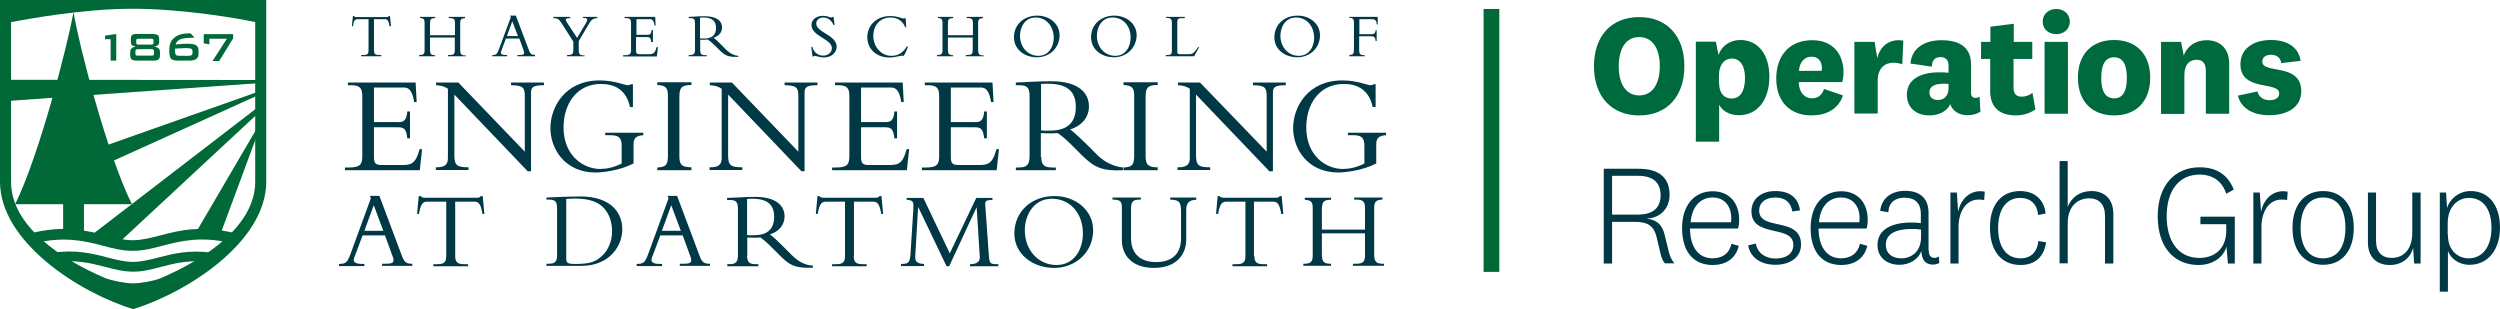 <?xml version="1.0" encoding="utf-8"?>
<!-- Generator: Adobe Illustrator 22.1.0, SVG Export Plug-In . SVG Version: 6.00 Build 0)  -->
<svg version="1.1" id="Layer_1" xmlns="http://www.w3.org/2000/svg" xmlns:xlink="http://www.w3.org/1999/xlink" x="0px" y="0px"
	 viewBox="0 0 1200 148.4" style="enable-background:new 0 0 1200 148.4;" xml:space="preserve">
<style type="text/css">
	.st0{fill:#003846;}
	.st1{fill:#006937;}
	.st2{fill:none;stroke:#006937;stroke-width:7.567;stroke-miterlimit:10;}
	.st3{fill:#006A3F;}
</style>
<g>
	<g>
		<path class="st0" d="M179.5,24.2c0,1.6,0.5,2.2,2.4,2.2h1.1V27h-9.6v-0.6h1.1c1.9,0,2.4-0.6,2.4-2.2V9.2h-5.3
			c-1.2,0-1.8,0.7-2.2,3.4h-0.5l0.5-4.9h0.6c0,0.2,0.2,0.3,0.3,0.4c0.2,0.1,0.4,0.1,0.6,0.1h14.7c0.4,0,0.9-0.1,1-0.5h0.6l0.5,4.9
			H187c-0.5-2.7-1-3.4-2.2-3.4h-5.3V24.2z"/>
		<path class="st0" d="M206.4,18v5.8c0,2,0.4,2.7,2.4,2.7h0.1V27h-7.7v-0.6h0.2c1.8,0,2.4-0.5,2.4-2.2V10.8c0-1.6-0.5-2-2.2-2.2V8.1
			h7.3v0.6c-2.2,0-2.5,0.6-2.5,2.9v5.3h12v-6c0-1.6-0.5-2.2-2.4-2.2h-0.6V8.1h7.8v0.6c-1.8,0.1-2.3,0.6-2.3,2.5v12.7
			c0,2.2,0.6,2.7,2.4,2.7h0.3V27H215v-0.6h0.9c2,0,2.4-0.7,2.4-2.3V18H206.4z"/>
		<path class="st0" d="M242.8,18.6l-1.8,4.8c-0.2,0.6-0.6,1.5-0.6,1.9c0,0.8,0.8,1.1,2.5,1.1h0.5V27h-7.1v-0.6c2,0,2.3-0.4,3.3-3
			l5.6-15.2l-0.3-0.7h2.7l6.4,16.9c0.6,1.6,1.2,1.9,2.8,1.9V27h-8.4v-0.6h0.8c1.7,0,2.4-0.2,2.4-1c0-0.5-0.2-0.9-0.3-1.3l-2-5.6
			H242.8z M245.9,10.2l-2.6,7.1h5.3L245.9,10.2z"/>
		<path class="st0" d="M281.4,10.8c1-1.7,0.4-2.2-1.6-2.2V8.1h6.9v0.6c-2.1,0.1-3,1-3.8,2.4l-5.1,8.6v4.6c0,1.6,0.6,2.3,2.4,2.3h0.4
			V27h-8.4v-0.6h0.6c1.9,0,2.4-0.7,2.4-2.2V20l-5.4-8.5c-1.5-2.4-2.2-2.8-4.2-2.8V8.1h8.1v0.6c-2.4,0-2.5,0.6-1.6,2l4.9,7.5
			L281.4,10.8z"/>
		<path class="st0" d="M313.2,20.2h-0.6c-0.2-2.2-0.8-2.4-2.1-2.4h-5.2v6.5c0,1.4,0.5,1.7,1.7,1.7h4.7c2.1,0,2.8-0.8,3.5-3.4h0.6
			l-0.5,4.5h-16.2v-0.6h0.9c2.4,0,2.9-0.7,2.9-2.5V11.1c0-1.7-0.4-2.4-2.4-2.4h-0.7V8.1h14.7l0.2,4.2h-0.5c-0.4-2.6-1.2-3.1-2.3-3.1
			h-6.4v7.5h5.5c1.1,0,1.6-0.5,1.8-2.3h0.6V20.2z"/>
		<path class="st0" d="M336.1,24.2c0,1.8,0.7,2.3,2.5,2.3h0.7V27h-8.7v-0.6h0.5c1.8,0,2.5-0.5,2.5-2.5V11.1c0-1.9-0.5-2.4-2.3-2.4
			h-0.7V8.1c0.7,0,2.6-0.1,3.9-0.2c1.3-0.1,1.9-0.1,3.9-0.1c5.7,0,8.2,2.3,8.2,5.4c0,2.3-1.6,4.2-4.1,4.9c1.1,0.9,2.1,1.7,3.5,3.2
			l2.4,2.4c1.8,1.8,3.7,2.9,6,3.1v0.5c-5.3,0.2-6.7-0.9-9.4-3.6l-2-2c-1.4-1.3-2.4-2.2-3.2-2.7c-0.8,0-1.3,0.1-2.1,0.1
			c-0.7,0-1.1,0-1.6-0.1V24.2z M336.1,18.4c0.7,0.1,1.2,0.1,1.9,0.1c3.4,0,5.7-1.4,5.7-5.1c0-2.8-1.3-5-6.1-5c-0.6,0-1,0-1.6,0.1
			V18.4z"/>
		<path class="st0" d="M389.9,22.4c0.6,2.7,2.8,4.3,5.2,4.3c2,0,4.2-1.2,4.2-3.6c0-4.4-9.8-5.7-9.8-11.1c0-2.5,2.3-4.4,5.4-4.4
			c2.6,0,3.1,0.8,4.2,0.8c0.2,0,0.4-0.1,0.5-0.3h0.5l0.5,3.9h-0.5c-0.9-2.2-2.8-3.6-4.9-3.6c-2,0-3.4,1.2-3.4,2.9
			c0,4.3,9.8,5.5,9.8,11.1c0,3-2.7,5.2-6.2,5.2c-1.7,0-3.8-0.8-4.2-0.8c-0.3,0-0.5,0.2-0.6,0.3H390l-0.6-4.6H389.9z"/>
		<path class="st0" d="M434.5,13.1c-1-2.8-3.6-4.7-7-4.7c-5.1,0-8.3,3.7-8.3,8.8c0,5.5,4,9.6,8.6,9.6c2.4,0,5.4-0.8,7.4-4.5h0.6
			c-0.4,1.4-1.2,3.3-2,4.5c-2-0.3-3.3,0.8-6.9,0.8c-6.2,0-10.6-4.1-10.6-9.7c0-5.9,4.6-10.2,11-10.2c3.8,0,5.5,1.2,6.4,1.2
			c0.3,0,0.5-0.1,0.5-0.2h0.5l0.3,4.4H434.5z"/>
		<path class="st0" d="M455,18v5.8c0,2,0.4,2.7,2.4,2.7h0.1V27h-7.7v-0.6h0.2c1.8,0,2.4-0.5,2.4-2.2V10.8c0-1.6-0.5-2-2.2-2.2V8.1
			h7.3v0.6c-2.2,0-2.5,0.6-2.5,2.9v5.3h12v-6c0-1.6-0.5-2.2-2.4-2.2H464V8.1h7.8v0.6c-1.8,0.1-2.3,0.6-2.3,2.5v12.7
			c0,2.2,0.6,2.7,2.4,2.7h0.3V27h-8.6v-0.6h0.9c2,0,2.4-0.7,2.4-2.3V18H455z"/>
		<path class="st0" d="M497.7,27.5c-6,0-11-3.8-11-9.6c0-6.1,4.7-10.4,11.2-10.4c5.8,0,10.7,3.9,10.7,9.4
			C508.6,23.2,503.6,27.5,497.7,27.5z M497.1,8.4c-5.4,0-7.5,5-7.5,8.7c0,5.7,3.9,9.7,8.8,9.7c5,0,7.4-4.4,7.4-8.7
			C505.7,12.4,502.1,8.4,497.1,8.4z"/>
		<path class="st0" d="M534.7,27.5c-6,0-11-3.8-11-9.6c0-6.1,4.7-10.4,11.2-10.4c5.8,0,10.7,3.9,10.7,9.4
			C545.5,23.2,540.6,27.5,534.7,27.5z M534,8.4c-5.4,0-7.5,5-7.5,8.7c0,5.7,3.9,9.7,8.8,9.7c5,0,7.4-4.4,7.4-8.7
			C542.7,12.4,539.1,8.4,534,8.4z"/>
		<path class="st0" d="M573.2,27h-13.6v-0.6h1c1.4,0,1.9-0.5,1.9-2V10.9c0-1.6-0.5-2.3-2.4-2.3h-0.4V8.1h9v0.6h-1.1
			c-2,0-2.5,0.2-2.5,2.1v14.1c0,0.8,0.3,1.1,1.2,1.1h4.5c1.8,0,2.4-0.7,4.3-3.4h0.5L573.2,27z"/>
		<path class="st0" d="M622.7,27.5c-6,0-11-3.8-11-9.6c0-6.1,4.7-10.4,11.2-10.4c5.8,0,10.7,3.9,10.7,9.4
			C633.6,23.2,628.6,27.5,622.7,27.5z M622.1,8.4c-5.4,0-7.5,5-7.5,8.7c0,5.7,3.9,9.7,8.8,9.7c5,0,7.4-4.4,7.4-8.7
			C630.7,12.4,627.1,8.4,622.1,8.4z"/>
		<path class="st0" d="M660.8,19.7h-0.5c-0.1-1.8-0.7-2.3-2.2-2.3h-5.7v6.7c0,1.7,0.4,2.4,2.7,2.4V27h-7.4v-0.6
			c1.9-0.1,2.2-0.5,2.2-3v-12c0-2-0.2-2.8-2.3-2.9V8.1h13.7v3.6h-0.5c0-1.8-0.6-2.5-2.5-2.5h-5.8v7.2h6c1.1,0,1.7-0.6,1.8-1.9h0.5
			V19.7z"/>
		<path class="st0" d="M196.8,66.4h-1.3c-0.5-4.8-1.8-5.3-4.6-5.3h-11.4v14.4c0,3.1,1.1,3.7,3.7,3.7h10.4c4.7,0,6.2-1.8,7.8-7.6h1.2
			l-1.1,10.1h-35.9v-1.3h1.9c5.4,0,6.4-1.5,6.4-5.5V46.3c0-3.8-0.9-5.4-5.4-5.4h-1.5v-1.3h32.5L200,49h-1.2c-0.9-5.7-2.6-7-5-7
			h-14.3v16.6h12.1c2.4,0,3.6-1.2,3.9-5.1h1.3V66.4z"/>
		<path class="st0" d="M253.2,82.1l-35.1-36.7v29c0,4.9,1.1,5.9,6.8,5.9v1.3h-15.7v-1.3h0.3c4.2,0,5.5-1.4,5.5-4.5V42.6
			c-1.6-1.1-3.3-1.6-5.7-1.7v-1.3H220l31.9,33.2V45.9c0-4.1-1.2-4.9-6.6-5v-1.3h15.8v1.3c-5.1,0-6.2,0.9-6.2,3.5v37.8H253.2z"/>
		<path class="st0" d="M304,78.5c-6.7,3.5-15.3,4.3-18.1,4.3c-14.8,0-21.7-11.4-21.7-21.3c0-10.2,7.1-22.9,23.6-22.9
			c7.2,0,12,2.3,13.5,2.3c0.6,0,1.2-0.1,1.6-0.5h0.9v11h-1.4c-1.8-8.5-7.6-11.1-13.9-11.1c-11.9,0-18,9.9-18,20.8
			c0,13.9,9.8,20,17.5,20c3.1,0,6.6-0.7,10.4-2.6V70c0-3.9-1.4-5.1-5.4-5.1h-2.5v-1.2h18.3v1.2c-3.4,0.2-4.7,1.4-4.7,4.3V78.5z"/>
		<path class="st0" d="M331.9,81.7h-16.4v-1.3c4.2-0.2,5.1-1.3,5.1-5.8V45.7c0-3.7-1.3-4.7-5.1-4.9v-1.3h16.4v1.3
			c-4.3,0-5.8,0.9-5.8,5.5V75c0,4,1.1,5.3,5.8,5.3V81.7z"/>
		<path class="st0" d="M384.6,82.1l-35.1-36.7v29c0,4.9,1.1,5.9,6.8,5.9v1.3h-15.7v-1.3h0.3c4.2,0,5.5-1.4,5.5-4.5V42.6
			c-1.6-1.1-3.3-1.6-5.7-1.7v-1.3h10.6l31.9,33.2V45.9c0-4.1-1.2-4.9-6.6-5v-1.3h15.8v1.3c-5.1,0-6.2,0.9-6.2,3.5v37.8H384.6z"/>
		<path class="st0" d="M430.6,66.4h-1.3c-0.5-4.8-1.8-5.3-4.6-5.3h-11.4v14.4c0,3.1,1.1,3.7,3.7,3.7h10.4c4.7,0,6.2-1.8,7.8-7.6h1.2
			l-1.1,10.1h-35.9v-1.3h1.9c5.4,0,6.4-1.5,6.4-5.5V46.3c0-3.8-0.9-5.4-5.4-5.4h-1.5v-1.3h32.5l0.5,9.4h-1.2c-0.9-5.7-2.6-7-5-7
			h-14.3v16.6h12.1c2.4,0,3.6-1.2,3.9-5.1h1.3V66.4z"/>
		<path class="st0" d="M473.7,66.4h-1.3c-0.5-4.8-1.8-5.3-4.6-5.3h-11.4v14.4c0,3.1,1.1,3.7,3.7,3.7h10.4c4.7,0,6.2-1.8,7.8-7.6h1.2
			l-1.1,10.1h-35.9v-1.3h1.9c5.4,0,6.4-1.5,6.4-5.5V46.3c0-3.8-0.9-5.4-5.4-5.4h-1.5v-1.3h32.5l0.5,9.4h-1.2c-0.9-5.7-2.6-7-5-7
			h-14.3v16.6h12.1c2.4,0,3.6-1.2,3.9-5.1h1.3V66.4z"/>
		<path class="st0" d="M499.8,75.3c0,4.1,1.6,5.1,5.4,5.1h1.6v1.3h-19.2v-1.3h1.2c4,0,5.4-1.1,5.4-5.6V46.3c0-4.2-1.1-5.4-5.1-5.4
			h-1.5v-1.3c1.6,0,5.8-0.3,8.5-0.4c2.8-0.1,4.1-0.2,8.5-0.2c12.5,0,18.1,5.1,18.1,12.1c0,5.1-3.4,9.3-9,11c2.5,2,4.5,3.9,7.7,7
			l5.3,5.3c4,4,9,5.7,12.4,6v1.3c-10,0.5-13.9-1.3-19.9-7.3l-4.5-4.5c-3-3-5.3-4.9-7-6c-1.7,0.1-2.8,0.1-4.6,0.1
			c-1.5,0-2.4-0.1-3.5-0.1V75.3z M499.8,62.6c1.6,0.2,2.6,0.1,4.2,0.1c7.5,0,12.4-3.2,12.4-11.3c0-6.3-2.8-11.2-13.3-11.2
			c-1.3,0-2.2,0-3.4,0.1V62.6z"/>
		<path class="st0" d="M555.7,81.7h-16.4v-1.3c4.2-0.2,5.1-1.3,5.1-5.8V45.7c0-3.7-1.3-4.7-5.1-4.9v-1.3h16.4v1.3
			c-4.3,0-5.8,0.9-5.8,5.5V75c0,4,1.1,5.3,5.8,5.3V81.7z"/>
		<path class="st0" d="M609.2,82.1l-35.1-36.7v29c0,4.9,1.1,5.9,6.8,5.9v1.3h-15.7v-1.3h0.3c4.2,0,5.6-1.4,5.6-4.5V42.6
			c-1.6-1.1-3.3-1.6-5.7-1.7v-1.3h10.6L608,72.8V45.9c0-4.1-1.2-4.9-6.6-5v-1.3h15.8v1.3c-5.1,0-6.2,0.9-6.2,3.5v37.8H609.2z"/>
		<path class="st0" d="M660.5,78.5c-6.7,3.5-15.3,4.3-18.1,4.3c-14.8,0-21.7-11.4-21.7-21.3c0-10.2,7.1-22.9,23.6-22.9
			c7.2,0,12,2.3,13.5,2.3c0.6,0,1.1-0.1,1.6-0.5h0.9v11h-1.4c-1.8-8.5-7.6-11.1-13.9-11.1c-11.9,0-18,9.9-18,20.8
			c0,13.9,9.7,20,17.5,20c3.1,0,6.6-0.7,10.4-2.6V70c0-3.9-1.4-5.1-5.4-5.1H647v-1.2h18.3v1.2c-3.4,0.2-4.7,1.4-4.7,4.3V78.5z"/>
		<path class="st0" d="M174,113.1l-3.1,8.3c-0.4,1-1.1,2.6-1.1,3.3c0,1.4,1.4,2,4.3,2h0.8v1h-12.2v-1c3.4-0.1,4-0.6,5.7-5.2
			l9.6-26.3l-0.5-1.2h4.6l11,29.3c1.1,2.8,2.2,3.3,4.8,3.3v1h-14.5v-1h1.4c3,0,4.1-0.3,4.1-1.8c0-0.8-0.4-1.6-0.6-2.2l-3.5-9.6H174z
			 M179.4,98.5l-4.5,12.3h9.1L179.4,98.5z"/>
		<path class="st0" d="M218.5,122.9c0,2.8,1,3.9,4.2,3.9h2v1H208v-1h2c3.2,0,4.2-1,4.2-3.9V96.8H205c-2.1,0-3.1,1.2-3.9,5.9h-0.9
			l0.8-8.6h1c0.1,0.3,0.3,0.5,0.6,0.6c0.3,0.1,0.7,0.2,1.1,0.2h25.4c0.7,0,1.5-0.2,1.6-0.8h1l0.8,8.6h-0.9c-0.8-4.6-1.7-5.9-3.9-5.9
			h-9.2V122.9z"/>
		<path class="st0" d="M267.4,100.1c0-3.4-0.9-4.3-4-4.3h-1.1v-1c1.9-0.1,4.5-0.2,7.4-0.3c2.9-0.1,6.1-0.2,8.9-0.2
			c13.9,0,20.1,7.1,20.1,15.8c0,8-6.2,17.5-19.5,17.5h-16.9v-1h0.9c2.9,0,4.2-0.8,4.2-3.9V100.1z M271.8,123.8
			c0,2.2,0.2,2.9,4.3,2.9c7.1,0,10-1,13.3-4.3c2-1.9,4.4-6,4.4-11.4c0-3.9-1.1-8.2-4.2-11.4c-2.4-2.4-6.2-4.3-13.6-4.3
			c-2.2,0-3.6,0.2-4.2,0.2V123.8z"/>
		<path class="st0" d="M316.9,113.1l-3.1,8.3c-0.4,1-1.1,2.6-1.1,3.3c0,1.4,1.4,2,4.3,2h0.8v1h-12.2v-1c3.4-0.1,4-0.6,5.7-5.2
			l9.6-26.3l-0.5-1.2h4.6l11,29.3c1.1,2.8,2.2,3.3,4.8,3.3v1h-14.5v-1h1.4c3,0,4.1-0.3,4.1-1.8c0-0.8-0.4-1.6-0.6-2.2l-3.5-9.6
			H316.9z M322.2,98.5l-4.5,12.3h9.1L322.2,98.5z"/>
		<path class="st0" d="M358.6,122.8c0,3.2,1.3,4,4.2,4h1.2v1h-14.9v-1h0.9c3.1,0,4.2-0.8,4.2-4.4v-22.2c0-3.3-0.9-4.2-4-4.2h-1.2v-1
			c1.3,0,4.5-0.2,6.7-0.3c2.2-0.1,3.2-0.2,6.7-0.2c9.8,0,14.2,4,14.2,9.4c0,4-2.7,7.3-7,8.6c1.9,1.5,3.5,3,6,5.5l4.2,4.2
			c3.1,3.1,6.3,5.1,10.4,5.3v1c-9.2,0.4-11.6-1.6-16.3-6.3l-3.5-3.5c-2.3-2.3-4.2-3.9-5.4-4.7c-1.3,0.1-2.2,0.1-3.6,0.1
			c-1.2,0-1.8-0.1-2.7-0.1V122.8z M358.6,112.8c1.3,0.2,2.1,0.1,3.3,0.1c5.9,0,9.7-2.5,9.7-8.8c0-4.9-2.2-8.7-10.4-8.7
			c-1,0-1.7,0-2.6,0.1V112.8z"/>
		<path class="st0" d="M409.8,122.9c0,2.8,1,3.9,4.2,3.9h2v1h-16.6v-1h2c3.2,0,4.2-1,4.2-3.9V96.8h-9.2c-2.1,0-3.1,1.2-3.9,5.9h-0.9
			l0.8-8.6h1c0,0.3,0.3,0.5,0.6,0.6c0.3,0.1,0.7,0.2,1.1,0.2h25.4c0.7,0,1.5-0.2,1.6-0.8h1l0.8,8.6h-0.9c-0.8-4.6-1.7-5.9-3.9-5.9
			h-9.2V122.9z"/>
		<path class="st0" d="M454.3,127.7l-13.5-28.2h-0.1l-1.4,23.8c-0.2,2.7,1.9,3.3,4.2,3.4v1h-11v-1c3.9,0,4.3-0.8,4.6-5.6l1.3-20.6
			c0.2-3.5,0.1-4.4-3.2-4.6v-0.9h8l12.7,26.6l12.7-26.6h7.8v0.9c-2.6,0.2-3.6,0.3-3.5,2.1l1.7,23.9c0.3,4.9,0.7,4.9,4.6,4.9v1h-13.6
			v-1c2.5,0,4.9-0.7,4.7-3.5l-1.5-23.7h-0.1l-13.1,28.2H454.3z"/>
		<path class="st0" d="M506,128.6c-10.4,0-19.1-6.7-19.1-16.5c0-10.5,8.1-18,19.3-18c10,0,18.5,6.8,18.5,16.3
			C524.8,121.1,516.2,128.6,506,128.6z M504.9,95.4c-9.3,0-13,8.7-13,15c0,9.9,6.7,16.8,15.2,16.8c8.6,0,12.7-7.6,12.7-15.1
			C519.8,102.3,513.6,95.4,504.9,95.4z"/>
		<path class="st0" d="M574.2,94.9v1c-3.5,0.1-4.8,1.5-4.8,4.9V115c0,6.6-4.2,13.6-15.6,13.6c-10.1,0-15.3-5.8-15.3-13.3V99.8
			c0-3.4-0.9-3.9-4.5-4v-1h13.6v1h-0.5c-2.9,0-4.2,0.8-4.2,3.9v14.7c0,7.1,4.2,11.4,12,11.4c6,0,12-2.5,12-11.5V102
			c0-5.1-0.8-6-5.2-6.2v-1H574.2z"/>
		<path class="st0" d="M602.1,122.9c0,2.8,1,3.9,4.2,3.9h1.9v1h-16.6v-1h2c3.2,0,4.2-1,4.2-3.9V96.8h-9.2c-2.1,0-3.1,1.2-3.9,5.9h-1
			l0.8-8.6h1c0,0.3,0.3,0.5,0.6,0.6c0.3,0.1,0.7,0.2,1.1,0.2h25.4c0.7,0,1.5-0.2,1.6-0.8h1l0.8,8.6h-1c-0.8-4.6-1.7-5.9-3.9-5.9
			h-9.2V122.9z"/>
		<path class="st0" d="M634.5,112v10c0,3.4,0.7,4.6,4.2,4.6h0.2v1h-13.3v-1h0.3c3.1,0,4.2-0.8,4.2-3.9V99.6c0-2.7-0.9-3.5-3.8-3.7
			v-1h12.6v1c-3.7,0-4.4,1-4.4,5.1v9.2h20.7V99.7c0-2.8-0.9-3.9-4.2-3.9h-1v-1h13.6v1c-3.2,0.1-4,1.1-4,4.3v21.9
			c0,3.7,1.1,4.6,4.2,4.6h0.5v1h-14.9v-1h1.6c3.4,0,4.2-1.2,4.2-4V112H634.5z"/>
		<polygon class="st1" points="125.7,43.4 16.1,82.1 10.3,97.1 125.7,44.9 		"/>
		<polygon class="st1" points="125.7,50 43.2,113.4 56.5,117 125.7,52.7 		"/>
		<polygon class="st1" points="125.7,57.5 93.5,112.5 105.2,114 125.7,58.7 		"/>
		<polygon class="st1" points="125.7,38.4 3.2,38.3 3.2,48.5 125.7,39.8 		"/>
		<g>
			<path class="st1" d="M113.1,112c-16.5-4.1-27-1.4-36.2,1c-4.7,1.2-8.8,2.3-13.2,2.3c-4.4,0-8.5-1.1-13.2-2.3
				c-9.1-2.4-19.5-5.1-35.9-1l1.2,4.9c15.1-3.7,24.9-1.2,33.4,1c4.8,1.3,9.4,2.5,14.5,2.5c5,0,9.6-1.2,14.5-2.5
				c8.6-2.2,18.4-4.8,33.7-1L113.1,112z"/>
		</g>
		<g>
			<path class="st1" d="M101.9,121.3c-11.2-1.5-19,0.5-25.9,2.3c-4.4,1.1-8.1,2.1-12.2,2.1c-4.1,0-7.8-1-12.2-2.1
				c-7.2-1.9-15.3-4-27-2.2l0.7,4.6c10.8-1.6,18.1,0.3,25.2,2.1c4.5,1.2,8.7,2.3,13.4,2.3c4.7,0,8.9-1.1,13.4-2.3
				c6.8-1.8,13.9-3.6,24.2-2.2L101.9,121.3z"/>
		</g>
		<path class="st1" d="M30.3,112.8V98h-23c11.8-24.2,25-75.8,28-92.2C38,22.3,51.6,74.5,63.3,98h-23v14.8H30.3z"/>
		<g>
			<path class="st1" d="M53.1,18.8h-2.7v-1.7l5.4-0.8v12.8h-2.7V18.8z"/>
			<path class="st1" d="M75.8,16.9c0.4,0.4,0.6,1,0.6,2V20c0,0.7-0.2,1.3-0.5,1.6c-0.4,0.4-1,0.6-1.9,0.8c0.9,0.1,1.6,0.4,2.1,0.8
				c0.4,0.4,0.7,1,0.7,1.8v1.3c0,1-0.2,1.8-0.7,2.2c-0.4,0.4-1.3,0.6-2.4,0.6h-8.1c-1.2,0-1.9-0.2-2.4-0.6c-0.5-0.4-0.7-1.1-0.7-2.2
				V25c0-0.8,0.2-1.4,0.7-1.8c0.4-0.4,1.1-0.7,2-0.8c-0.9-0.2-1.5-0.4-1.9-0.8c-0.4-0.4-0.5-0.9-0.5-1.6v-1.2c0-1,0.2-1.6,0.6-2
				c0.4-0.3,1.2-0.5,2.3-0.5h7.9C74.6,16.4,75.4,16.6,75.8,16.9z M66.3,23.6c-0.5,0-0.8,0.1-1,0.2C65.1,24,65,24.3,65,24.7v0.9
				c0,0.5,0.1,0.8,0.2,0.9c0.2,0.2,0.5,0.2,1,0.2h6.5c0.5,0,0.8-0.1,1-0.2c0.2-0.1,0.2-0.4,0.2-0.9v-0.9c0-0.5-0.1-0.8-0.2-0.9
				c-0.1-0.1-0.5-0.2-1-0.2H66.3z M66.6,18.6c-0.5,0-0.8,0.1-1,0.2c-0.2,0.2-0.2,0.5-0.2,0.9v0.6c0,0.5,0.1,0.8,0.2,0.9
				c0.2,0.2,0.5,0.2,1,0.2h5.9c0.5,0,0.8-0.1,1-0.2c0.2-0.2,0.2-0.5,0.2-0.9v-0.6c0-0.5-0.1-0.8-0.2-0.9c-0.2-0.1-0.5-0.2-1-0.2
				H66.6z"/>
			<path class="st1" d="M87.1,21.1C88,21,89,21,89.9,21c2,0,3.5,0.2,4.2,0.7c0.8,0.5,1.2,1.3,1.2,2.6V26c0,1.1-0.4,1.8-1.1,2.3
				c-0.7,0.5-1.8,0.8-3.3,0.8h-5.4c-1.6,0-2.7-0.3-3.3-0.8c-0.6-0.6-0.9-1.6-0.9-3.1v-1.7c0-2.4,0.8-4.2,2.5-5.5
				c1.6-1.3,3.9-2,6.9-2c0.1,0,0.2,0,0.4,0c0.1,0,0.3,0,0.5,0.1l1.8,2h-0.8c-2.7,0-4.7,0.3-5.9,0.7c-1.2,0.5-2,1.3-2.4,2.5
				C85.2,21.3,86.2,21.2,87.1,21.1z M84,23.7c0,0.1,0,0.2,0,0.4c0,1.2,0.2,2,0.5,2.3c0.3,0.3,1,0.4,2.1,0.4h3.5
				c0.9,0,1.5-0.1,1.8-0.3c0.3-0.2,0.5-0.6,0.5-1.2v-0.7c0-0.6-0.2-1-0.6-1.2c-0.4-0.2-1.1-0.3-2.2-0.3c-0.9,0-1.8,0-2.8,0.1
				c-1,0-1.9,0.1-2.9,0.2C84,23.5,84,23.6,84,23.7z"/>
			<path class="st1" d="M108.9,18.6h-8.4v2.7l-2.7-0.5v-4.4h14.1v2l-6.7,10.9H102L108.9,18.6z"/>
		</g>
		<path class="st1" d="M0,0v87.2c0,28.8,37.7,53.1,63.9,61.2c26.2-8.1,63.9-32.4,63.9-61.2V0L0,0z M122.5,87.2
			c0,21.2-24,37.3-45.8,46.5c-2.8,1.1-9,2.3-12.9,2.3c-4.1,0-10.7-1.5-13-2.4h0c-21.8-9.2-45.5-25.3-45.5-46.4c0,0,0-72.3,0-76.6
			c7.8-1.4,34.2-6.4,58.3-6.4c24.1,0,51.2,4.7,58.9,6.4C122.5,14.9,122.5,87.2,122.5,87.2z"/>
	</g>
	<line class="st2" x1="715.9" y1="4.3" x2="715.9" y2="130.5"/>
	<g>
		<path class="st3" d="M808.5,31.8c0,14.6-8.5,23.6-21.7,23.6s-21.7-9-21.7-23.6s8.4-23.6,21.7-23.6S808.5,17.2,808.5,31.8z
			 M777,31.8c0,8.6,3.5,14,9.8,14c6.3,0,9.9-5.4,9.9-14s-3.5-14-9.9-14C780.5,17.8,777,23.2,777,31.8z"/>
		<path class="st3" d="M824.9,26.4c1.3-4.1,5.3-7.2,10.4-7.2c8.8,0,14,7.2,14,17.6c0,11.4-5.9,18.5-14.6,18.5c-4.6,0-8-2.1-9.5-5
			v17.7H814v-48h9.6L824.9,26.4z M825.2,40.1c0,4.9,2.7,7.2,5.9,7.2c4.2,0,6.5-3.5,6.5-9.9c0-6.1-2.5-9.3-6.4-9.3
			c-3.3,0-6.1,2.8-6.1,8V40.1z"/>
		<path class="st3" d="M875.5,42.7l9.1,3.1c-2.1,6.7-8.3,9.6-15,9.6c-10.4,0-17-6.6-17-17.7c0-11.2,6.5-18.4,17.3-18.4
			c10.1,0,15,6.9,15,15.5c0,1.4-0.3,3.4-0.6,4.6h-20.9c0.1,4.9,2.7,7.8,6.5,7.8C872.6,47.1,874.6,45.7,875.5,42.7z M874.4,34
			c0.1-0.5,0.1-1,0.1-1.6c0-2.8-1.7-5.2-4.9-5.2c-3.5,0-5.8,2.6-6.1,6.8H874.4z"/>
		<path class="st3" d="M913.1,30.9c-1.1-0.5-2.7-0.8-4.3-0.8c-4.1,0-7.5,2.7-7.5,8.5v15.9h-11.2V20.1h9.7l1.3,7.8
			c1.4-5.9,6-9.5,12.5-8.4L913.1,30.9z"/>
		<path class="st3" d="M946.1,44.6c0,1.8,1,2.4,2.2,2.4c0.8,0,1.4-0.3,1.9-0.7l0.4,7.3c-1.6,1.1-3.9,1.7-6.2,1.7
			c-3.1,0-5.6-1.2-7.1-3.1c-0.5-0.6-0.9-1.4-1.2-2.2c-1.4,3.3-5.4,5.4-9.9,5.4c-6.5,0-10.9-3.7-10.9-10c0-6.9,5.9-10.7,15.7-10.7
			c1.4,0,3.1,0.1,4.3,0.2v-3.5c0-2.5-1.3-4-3.9-4c-2.7,0-4.1,1.7-4.1,4.6L917,30.5c0.6-6.9,6.1-11.2,14.9-11.2
			c9.8,0,14.2,4.3,14.2,11.6V44.6z M935.3,40.3c-0.6-0.1-1.5-0.1-2.4-0.1c-4.5,0-6.8,1.4-6.8,4.2c0,2.2,1.5,3.6,4.1,3.6
			c2.5,0,5.1-1.5,5.1-5.7V40.3z"/>
		<path class="st3" d="M977,52.5c-2.5,1.8-5.8,2.9-9.4,2.9c-7.3,0-12.3-3.5-12.3-11.6V28.3h-4.4v-8.2h4.5v-7.3l11.2-1.4v8.7h8.9v8.2
			h-9v13.9c0,2.9,1.4,4.2,3.9,4.2c1.8,0,3.4-0.5,5.2-1.8L977,52.5z"/>
		<path class="st3" d="M987,16.4c-3.4,0-6.5-2.2-6.5-6c0-3.9,3.1-6.1,6.5-6.1c3.4,0,6.5,2.2,6.5,6.1C993.5,14.2,990.4,16.4,987,16.4
			z M992.6,20.1v34.5h-11.2V20.1H992.6z"/>
		<path class="st3" d="M1014.8,55.4c-10.4,0-17.4-6.5-17.4-18.1c0-11.6,7-18.1,17.4-18.1c10.3,0,17.3,6.5,17.3,18.1
			C1032.1,48.9,1025.1,55.4,1014.8,55.4z M1014.8,27.5c-4.3,0-6.2,3.5-6.2,9.9c0,6.3,1.9,9.8,6.2,9.8c4.2,0,6.1-3.5,6.1-9.8
			C1020.9,31,1019,27.5,1014.8,27.5z"/>
		<path class="st3" d="M1048.2,26.7c1.7-4.8,5.9-7.4,11-7.4c6.2,0,10.8,3.8,10.8,11.2v24.1h-11.2V34.1c0-3.4-1.2-5.4-4.5-5.4
			c-3.1,0-5.8,2-5.8,7.3v18.7h-11.2V20.1h9.6L1048.2,26.7z"/>
		<path class="st3" d="M1083.6,43.9c0.5,2.5,2.8,4.2,5.7,4.2c2.9,0,4.7-1.1,4.7-3.3c0-6-18.6-0.6-18.6-14c0-7.6,6.5-11.6,14.6-11.6
			c8.2,0,13.3,3.6,14.3,10l-9.3,1.1c-0.3-2.4-2-4-4.9-4c-2.6,0-4.2,1.2-4.2,3.3c0,6.1,18.7,0.4,18.7,14.2c0,7.5-6.4,11.5-15.4,11.5
			c-7.5,0-13.5-3.1-15-9.4L1083.6,43.9z"/>
		<path class="st0" d="M799.2,126.5c-1-1.2-1.6-2.5-2.1-4.5l-1.9-8.1c-1.3-5.4-4.2-7.4-10.3-7.4h-11.1v20h-4V81h16.7
			c10.2,0,14.9,4.6,14.9,12.5c0,7.2-5.2,11.2-10.8,11.4v0.1c4.5,0.5,7.2,2.7,8.4,7.6l2.2,8.9c0.5,2,1.4,3.5,2.5,4.9H799.2z
			 M786.3,84.4h-12.5V103h12.5c7.2,0,10.8-3.3,10.8-9.4C797,87.7,793.6,84.4,786.3,84.4z"/>
		<path class="st0" d="M831.1,117l3.5,1c-1.5,6.4-6.5,9.2-12.5,9.2c-9,0-14.7-6.1-14.7-17.7c0-11,5.9-17.7,14.7-17.7
			c8.2,0,12.7,5.9,12.7,13.6c0,1.8-0.2,3.2-0.5,4.3h-23.1c0.1,9,4.1,14.3,10.9,14.3C826.8,123.9,830.1,121.7,831.1,117z
			 M830.9,106.6c0.1-0.6,0.1-1.4,0.1-2c0-5.4-3.1-9.8-8.9-9.8c-6.1,0-10,4.6-10.6,11.9H830.9z"/>
		<path class="st0" d="M842.8,116.9c0.8,4.6,4.6,7.2,9.5,7.2c5,0,8.5-2.3,8.5-6.5c0-10.1-20.1-3.1-20.1-16.2c0-6.1,5-9.7,11.4-9.7
			c6.9,0,11.1,3.1,11.9,9.3l-3.7,0.5c-0.7-4.3-3.3-6.7-8.2-6.7c-4.5,0-7.7,2.3-7.7,6.3c0,9.9,20.1,2.7,20.1,16.3
			c0,6.1-5.2,9.7-12.3,9.7c-6.8,0-12-3.3-13.1-9.3L842.8,116.9z"/>
		<path class="st0" d="M892.8,117l3.5,1c-1.5,6.4-6.5,9.2-12.5,9.2c-9,0-14.7-6.1-14.7-17.7c0-11,5.9-17.7,14.7-17.7
			c8.2,0,12.7,5.9,12.7,13.6c0,1.8-0.2,3.2-0.5,4.3h-23.1c0.1,9,4.1,14.3,10.9,14.3C888.4,123.9,891.7,121.7,892.8,117z
			 M892.5,106.6c0.1-0.6,0.1-1.4,0.1-2c0-5.4-3.1-9.8-8.9-9.8c-6.1,0-10,4.6-10.6,11.9H892.5z"/>
		<path class="st0" d="M925.8,120.1c0,2.6,1,3.7,2.8,3.7c0.7,0,1.4-0.3,2-0.7l0.3,3.1c-0.8,0.5-2,0.8-3.1,0.8c-2.5,0-4.3-1.2-5-3.4
			c-0.3-0.9-0.5-2-0.6-3.1c-1.4,4.2-5.9,6.6-10.4,6.6c-6.1,0-10.6-3.5-10.6-9.5c0-6.8,5.7-10.8,16.4-10.8c1.2,0,2.9,0.1,4.4,0.3
			v-4.4c0-5.3-2.9-7.8-7.8-7.8c-4.6,0-7.6,2.3-7.8,7l-3.9-0.7c0.7-6.5,5.9-9.6,11.9-9.6c6.8,0,11.3,3.2,11.3,10.6V120.1z
			 M922.1,110.2c-1.3-0.2-2.9-0.3-4.4-0.3c-7.8,0-12.5,2.4-12.5,7.6c0,4,2.8,6.5,7.4,6.5c4.8,0,9.5-3.1,9.5-10.2V110.2z"/>
		<path class="st0" d="M952.4,96.1c-0.7-0.3-1.7-0.3-2.7-0.3c-5.8,0-9.6,5.4-9.6,13.3v17.4h-3.9V92.4h3.1l0.6,9.3
			c1.2-6.3,6.1-11,12.8-9.7L952.4,96.1z"/>
		<path class="st0" d="M969.6,91.7c7.1,0,11.6,4.2,12.3,10.8l-3.6,0.7c-0.4-4.8-3.3-8.2-8.6-8.2c-6.9,0-10.6,5.8-10.6,14.5
			s3.7,14.5,10.8,14.5c5.2,0,8.1-3.4,8.5-8.3l3.7,0.6c-0.9,6.9-5.2,10.9-12.2,10.9c-9.1,0-14.7-6.6-14.7-17.7
			C955,98.3,960.7,91.7,969.6,91.7z"/>
		<path class="st0" d="M992.5,99.3c1.8-4.6,5.9-7.6,11.4-7.6c6.1,0,10.5,3.7,10.5,11v23.8h-4v-22.9c0-5.3-2.7-8.4-7.6-8.4
			c-5.5,0-10.3,3.8-10.3,11.9v19.3h-3.9V77.3h3.9V99.3z"/>
		<path class="st0" d="M1072.7,104v22.5h-3.3l-0.7-8.1c-1.5,5.3-6.8,8.8-13.4,8.8c-11.5,0-19.6-8.3-19.6-23.4
			c0-15.1,8.5-23.5,20.1-23.5c8.2,0,13.6,3.6,16.4,10.7l-3.6,2c-1.9-5.9-6.4-9.2-12.8-9.2c-9.9,0-15.8,7.7-15.8,20
			c0,12,5.6,20,15.7,20c7.1,0,12.9-4.2,12.9-13.1v-3.1h-12.4V104H1072.7z"/>
		<path class="st0" d="M1097.8,96.1c-0.7-0.3-1.7-0.3-2.7-0.3c-5.8,0-9.6,5.4-9.6,13.3v17.4h-3.9V92.4h3.1l0.6,9.3
			c1.2-6.3,6.1-11,12.8-9.7L1097.8,96.1z"/>
		<path class="st0" d="M1115.1,127.1c-8.8,0-14.7-6.4-14.7-17.7c0-11.3,5.9-17.7,14.7-17.7c8.8,0,14.7,6.4,14.7,17.7
			C1129.8,120.7,1123.9,127.1,1115.1,127.1z M1115.1,94.8c-6.7,0-10.8,5.2-10.8,14.6c0,9.3,4,14.6,10.8,14.6
			c6.7,0,10.7-5.2,10.7-14.6C1125.8,100,1121.9,94.8,1115.1,94.8z"/>
		<path class="st0" d="M1158.3,119c-1.4,5.1-5.6,8.2-11.2,8.2c-5.8,0-10.5-3.3-10.5-10.9V92.4h3.9v23.2c0,5.4,2.8,8.2,7.5,8.2
			c5.6,0,9.9-4,9.9-12.1V92.4h4v34.1h-3.1L1158.3,119z"/>
		<path class="st0" d="M1174.6,99.9c1.2-4.4,5.7-8.2,11.3-8.2c9,0,14.1,7.2,14.1,17.5c0,10.6-5.7,17.9-14.6,17.9
			c-5.4,0-9.2-3.2-10.4-6.7v19.6h-3.9V92.4h3L1174.6,99.9z M1175,112.8c0,7.7,5.1,11.2,9.9,11.2c6.3,0,11-5,11-14.7
			c0-9.3-4.3-14.3-10.8-14.3c-5,0-10.2,3.8-10.2,12.2V112.8z"/>
	</g>
</g>
</svg>
